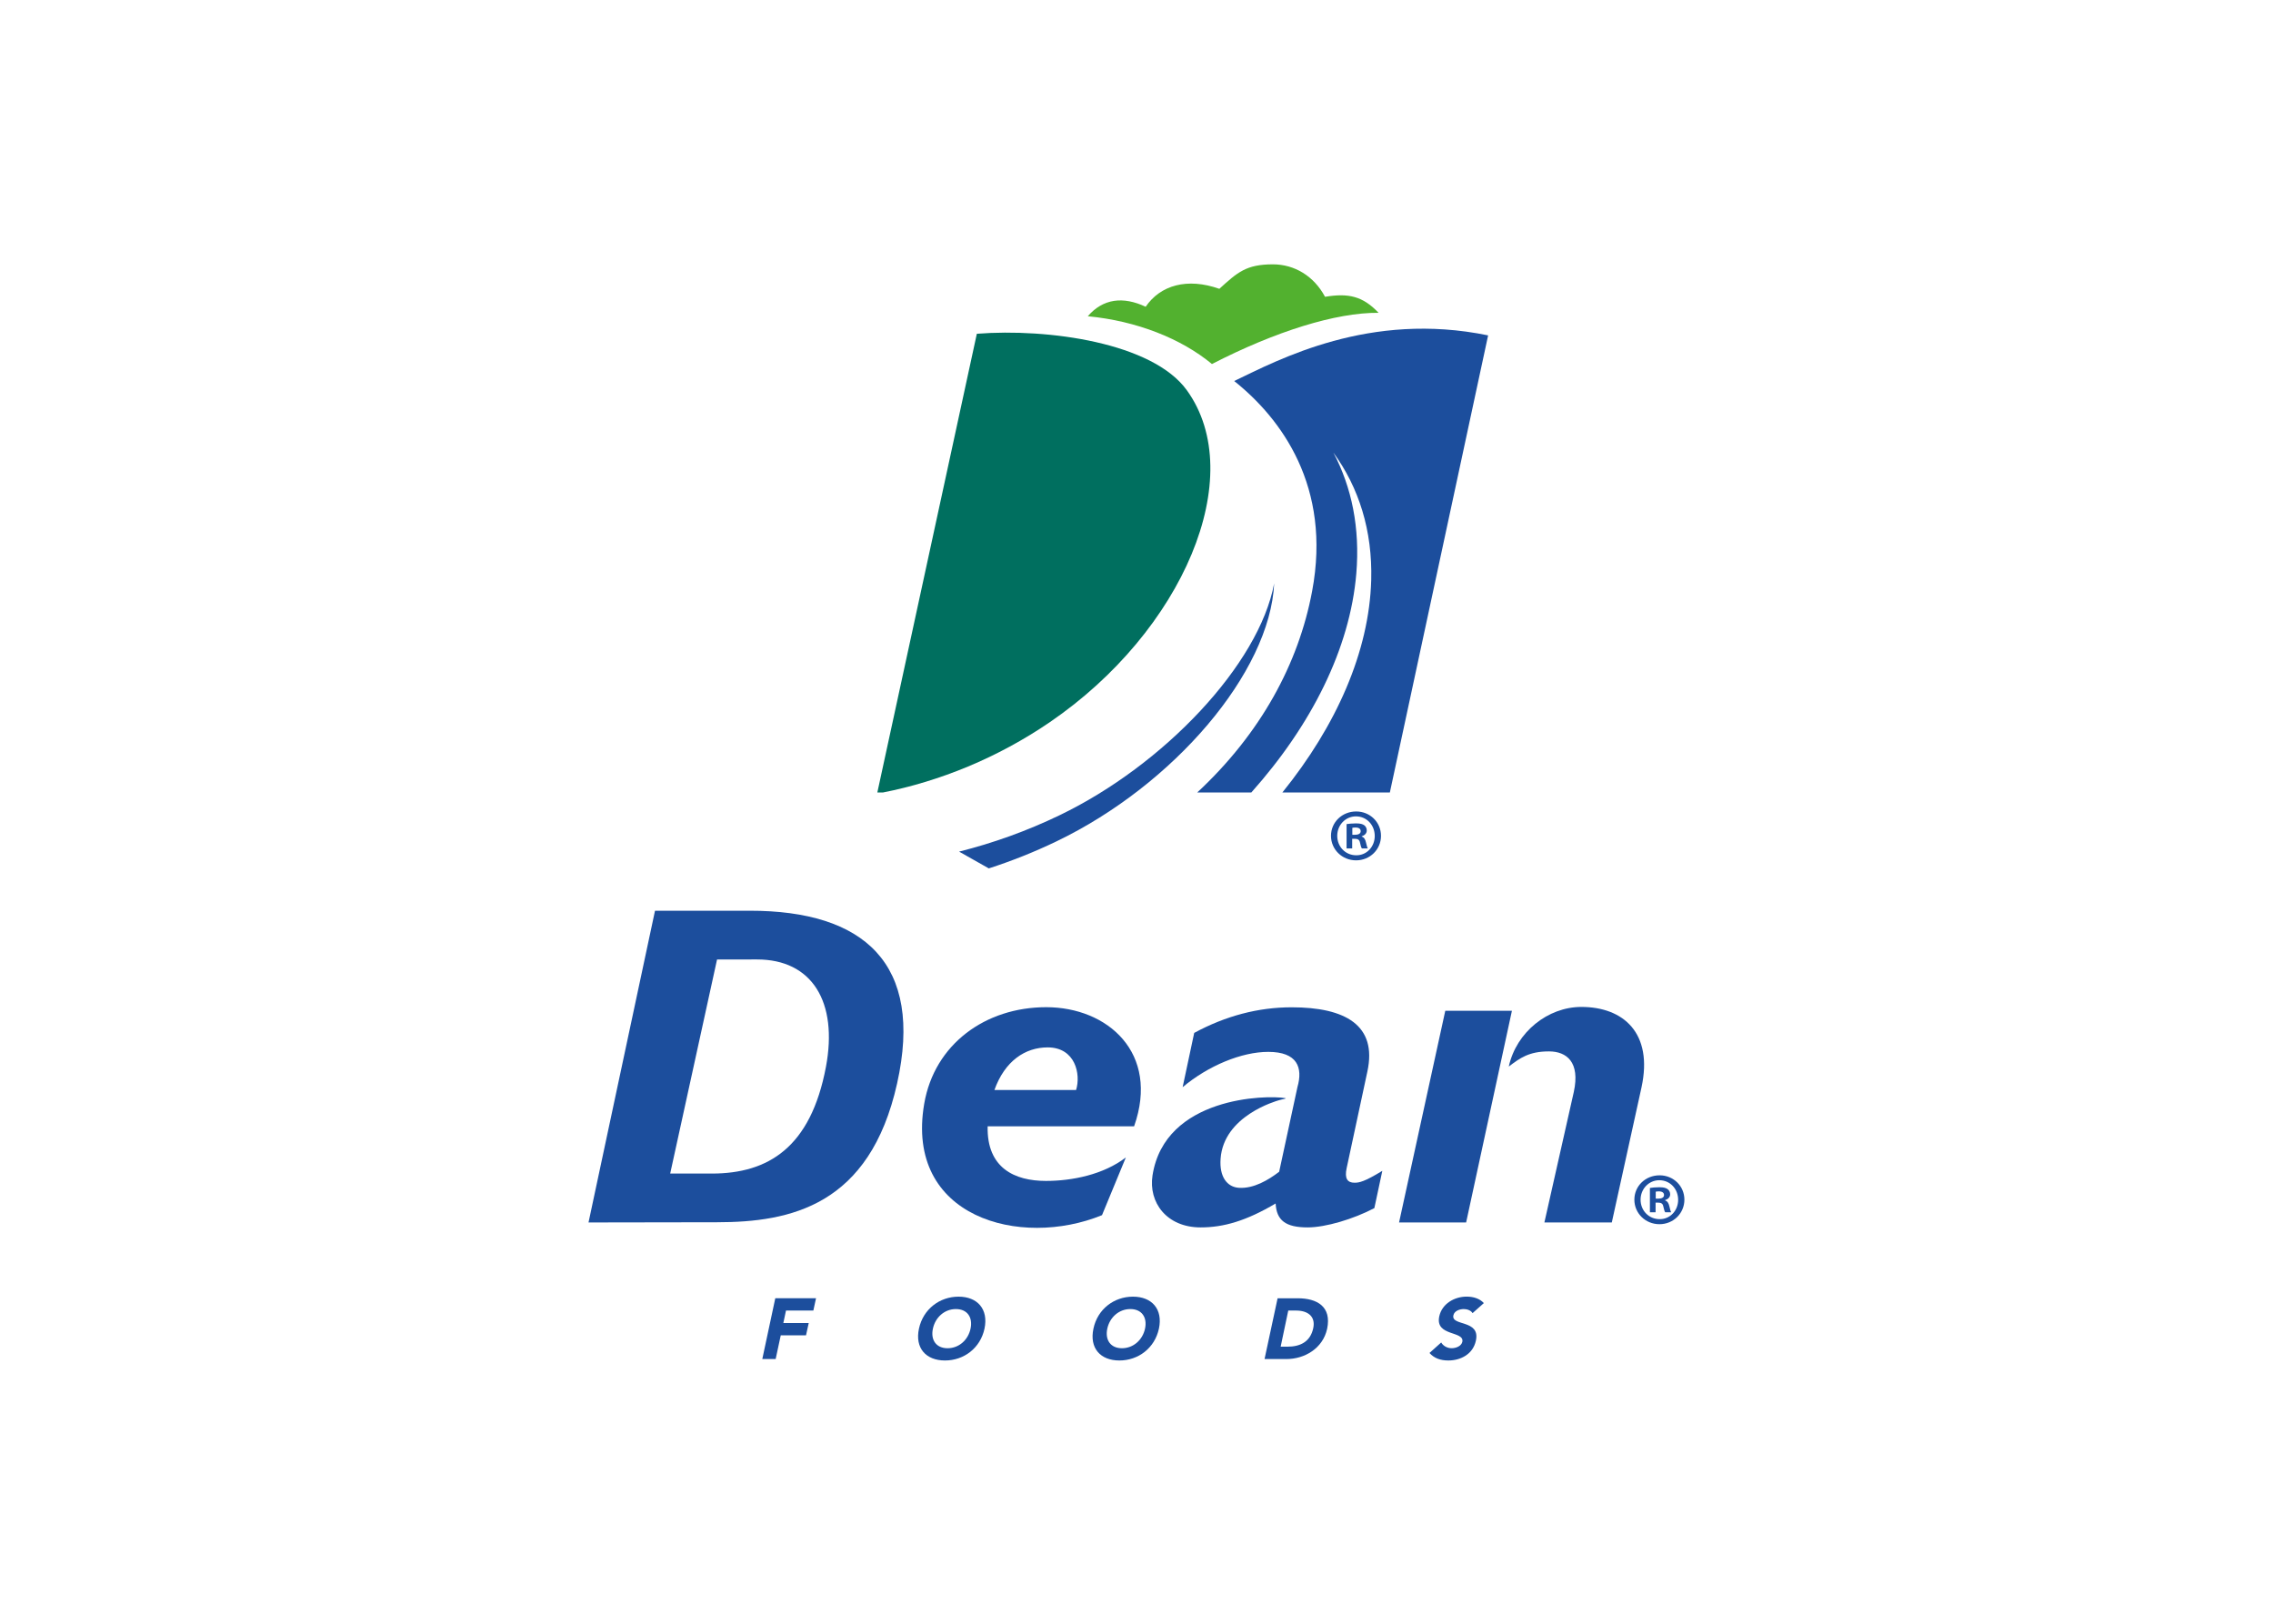 <svg clip-rule="evenodd" fill-rule="evenodd" stroke-linejoin="round" stroke-miterlimit="2" viewBox="0 0 560 400" xmlns="http://www.w3.org/2000/svg"><g fill-rule="nonzero" transform="matrix(5.274 0 0 -5.274 -43.747 4076.56)"><g fill="#1c4e9d"><path d="m44.512 712.314h1.903l-.125-.574h-1.278l-.124-.583h1.186l-.127-.574h-1.18l-.238-1.108h-.624"/><path d="m51.875 710.893c.112.53.544.916 1.072.916.534 0 .799-.386.686-.916-.111-.525-.54-.914-1.074-.914-.532 0-.799.389-.684.914m-.652 0c-.194-.909.328-1.486 1.216-1.486.882 0 1.652.577 1.846 1.486.193.912-.331 1.495-1.211 1.495-.886 0-1.655-.583-1.851-1.495"/><path d="m60.021 710.893c.113.53.545.916 1.077.916.531 0 .799-.386.686-.916-.113-.525-.545-.914-1.078-.914s-.797.389-.685.914m-.647 0c-.194-.909.324-1.486 1.211-1.486.885 0 1.652.577 1.848 1.486.194.912-.33 1.495-1.213 1.495-.885 0-1.655-.583-1.846-1.495"/><path d="m68.475 711.739h.37c.527 0 .917-.262.797-.823-.137-.643-.618-.864-1.202-.864h-.32zm-1.108-2.265h1.024c.846 0 1.699.494 1.9 1.412.217 1.039-.468 1.427-1.377 1.427h-.937z"/><path d="m77.084 711.618c-.075.133-.262.191-.411.191-.18 0-.439-.079-.484-.292-.114-.519 1.265-.186 1.052-1.179-.133-.634-.708-.931-1.29-.931-.367 0-.661.105-.879.351l.547.49c.096-.163.281-.268.489-.268.205 0 .452.098.498.297.109.523-1.279.243-1.078 1.187.129.605.722.926 1.279.926.319 0 .611-.092.805-.302z"/><path d="m57.168 725.909c-2.837 0-5.222-1.724-5.7-4.514-.908-5.317 4.499-6.759 8.306-5.2l1.114 2.695c-1.052-.804-2.512-1.096-3.734-1.096-1.452 0-2.769.596-2.722 2.552h6.842c1.207 3.427-1.241 5.563-4.106 5.563m1.395-3.869h-3.815c.485 1.357 1.436 1.991 2.488 1.991 1.292 0 1.558-1.253 1.327-1.991"/><path d="m43.316 730.415c-1.675-.005-4.423 0-4.423 0l-3.106-14.561s2.594.005 6.008.01c3.414.002 7.131.763 8.407 6.483 1.253 5.6-1.544 8.073-6.886 8.068m3.562-7.293c-.711-3.774-2.704-4.98-5.32-4.984h-1.956l2.189 9.999s1.366.002 1.861.002c2.584.005 3.795-1.991 3.226-5.018"/><path d="m71.203 718.394.968 4.511c.469 2.168-1.043 2.999-3.536 2.999-1.566 0-3.091-.404-4.554-1.196l-.54-2.535c1.201 1.007 2.757 1.649 4 1.649 1.355 0 1.627-.726 1.362-1.649l-.853-3.95c-.507-.39-1.191-.794-1.878-.751-.554.035-.921.513-.858 1.359.143 2.005 2.592 2.692 2.721 2.731.121.041.403.076.299.099-.877.156-5.623.07-6.2-3.608-.196-1.262.659-2.43 2.248-2.43 1.072 0 2.126.303 3.503 1.117.042-.79.467-1.117 1.496-1.117.841 0 2.146.391 3.116.901l.372 1.742c-.839-.514-1.082-.556-1.299-.556-.325 0-.475.189-.367.684"/><path d="m82.167 725.921c-1.566 0-3.038-1.175-3.391-2.785.517.392.937.71 1.883.708.816-.002 1.459-.495 1.155-1.893l-1.374-6.097h3.149l1.387 6.307c.554 2.549-.856 3.76-2.809 3.76"/><path d="m75.81 725.741-2.159-9.887h3.133l2.139 9.887"/></g><path d="m63.739 754.724c-1.604 2.226-6.485 2.9-9.812 2.64l-4.648-21.426h.262c2.64.517 5.36 1.62 7.794 3.283 6.242 4.266 9.292 11.498 6.404 15.503" fill="#006f5f"/><path d="m65.949 755.157c2.199-1.752 4.558-4.932 3.641-9.814-.633-3.388-2.4-6.646-5.367-9.405h2.526c2.799 3.135 4.608 6.706 4.905 10.227.177 2.127-.213 4.027-1.071 5.648 1.189-1.63 1.829-3.638 1.767-5.953-.092-3.34-1.629-6.803-4.15-9.922h5.021l4.59 21.35c-5.539 1.142-9.773-1.13-11.862-2.131" fill="#1c4e9d"/><path d="m57.65 733.656c5.463 2.626 9.971 7.884 10.167 12.05-.703-3.783-5.15-8.487-10.027-10.832-1.535-.74-3.112-1.302-4.692-1.698l1.388-.784c1.066.344 2.127.765 3.164 1.264" fill="#1c4e9d"/><path d="m59.11 758.183c.713.824 1.647.938 2.704.443.689 1.011 1.944 1.367 3.442.838.848.771 1.255 1.143 2.502 1.143 1.009 0 1.916-.547 2.435-1.516 1.096.182 1.766.03 2.501-.748-1.985.018-4.815-.865-7.784-2.392-1.433 1.186-3.513 2.014-5.8 2.232" fill="#52b12f"/><path d="m71.468 733.962h.126c.146 0 .265.049.265.166 0 .106-.077.173-.243.173-.071 0-.12-.007-.148-.015zm-.007-.638h-.262v1.137c.103.014.248.033.438.033.212 0 .31-.033.388-.088.067-.049.117-.133.117-.243 0-.139-.103-.229-.237-.272v-.013c.113-.036.169-.127.201-.277.036-.174.064-.235.083-.277h-.274c-.037.042-.057.138-.091.277-.022.118-.091.174-.236.174h-.127zm-.698.589c0-.506.381-.908.885-.908.494-.007.867.402.867.901 0 .507-.373.916-.878.916-.493 0-.874-.409-.874-.909m2.044 0c0-.638-.514-1.145-1.165-1.145-.65 0-1.171.507-1.171 1.145s.521 1.138 1.177 1.138c.645 0 1.159-.5 1.159-1.138" fill="#1c4e9d"/><path d="m85.641 716.967h.124c.148 0 .264.049.264.166 0 .103-.074.173-.243.173-.07 0-.117-.007-.145-.015zm-.007-.638h-.265v1.136c.106.017.25.034.438.034.214 0 .313-.034.388-.088.069-.049.12-.133.12-.243 0-.14-.106-.228-.237-.271v-.014c.11-.036.166-.124.201-.276.036-.175.063-.238.082-.278h-.276c-.035.04-.056.138-.091.278-.022.117-.089.173-.236.173h-.124zm-.701.589c0-.507.384-.909.89-.909.492-.007.865.402.865.902 0 .507-.373.916-.881.916-.49 0-.874-.409-.874-.909m2.047 0c0-.638-.515-1.145-1.165-1.145-.653 0-1.172.507-1.172 1.145 0 .64.519 1.138 1.18 1.138.642 0 1.157-.498 1.157-1.138" fill="#1c4e9d"/></g></svg>